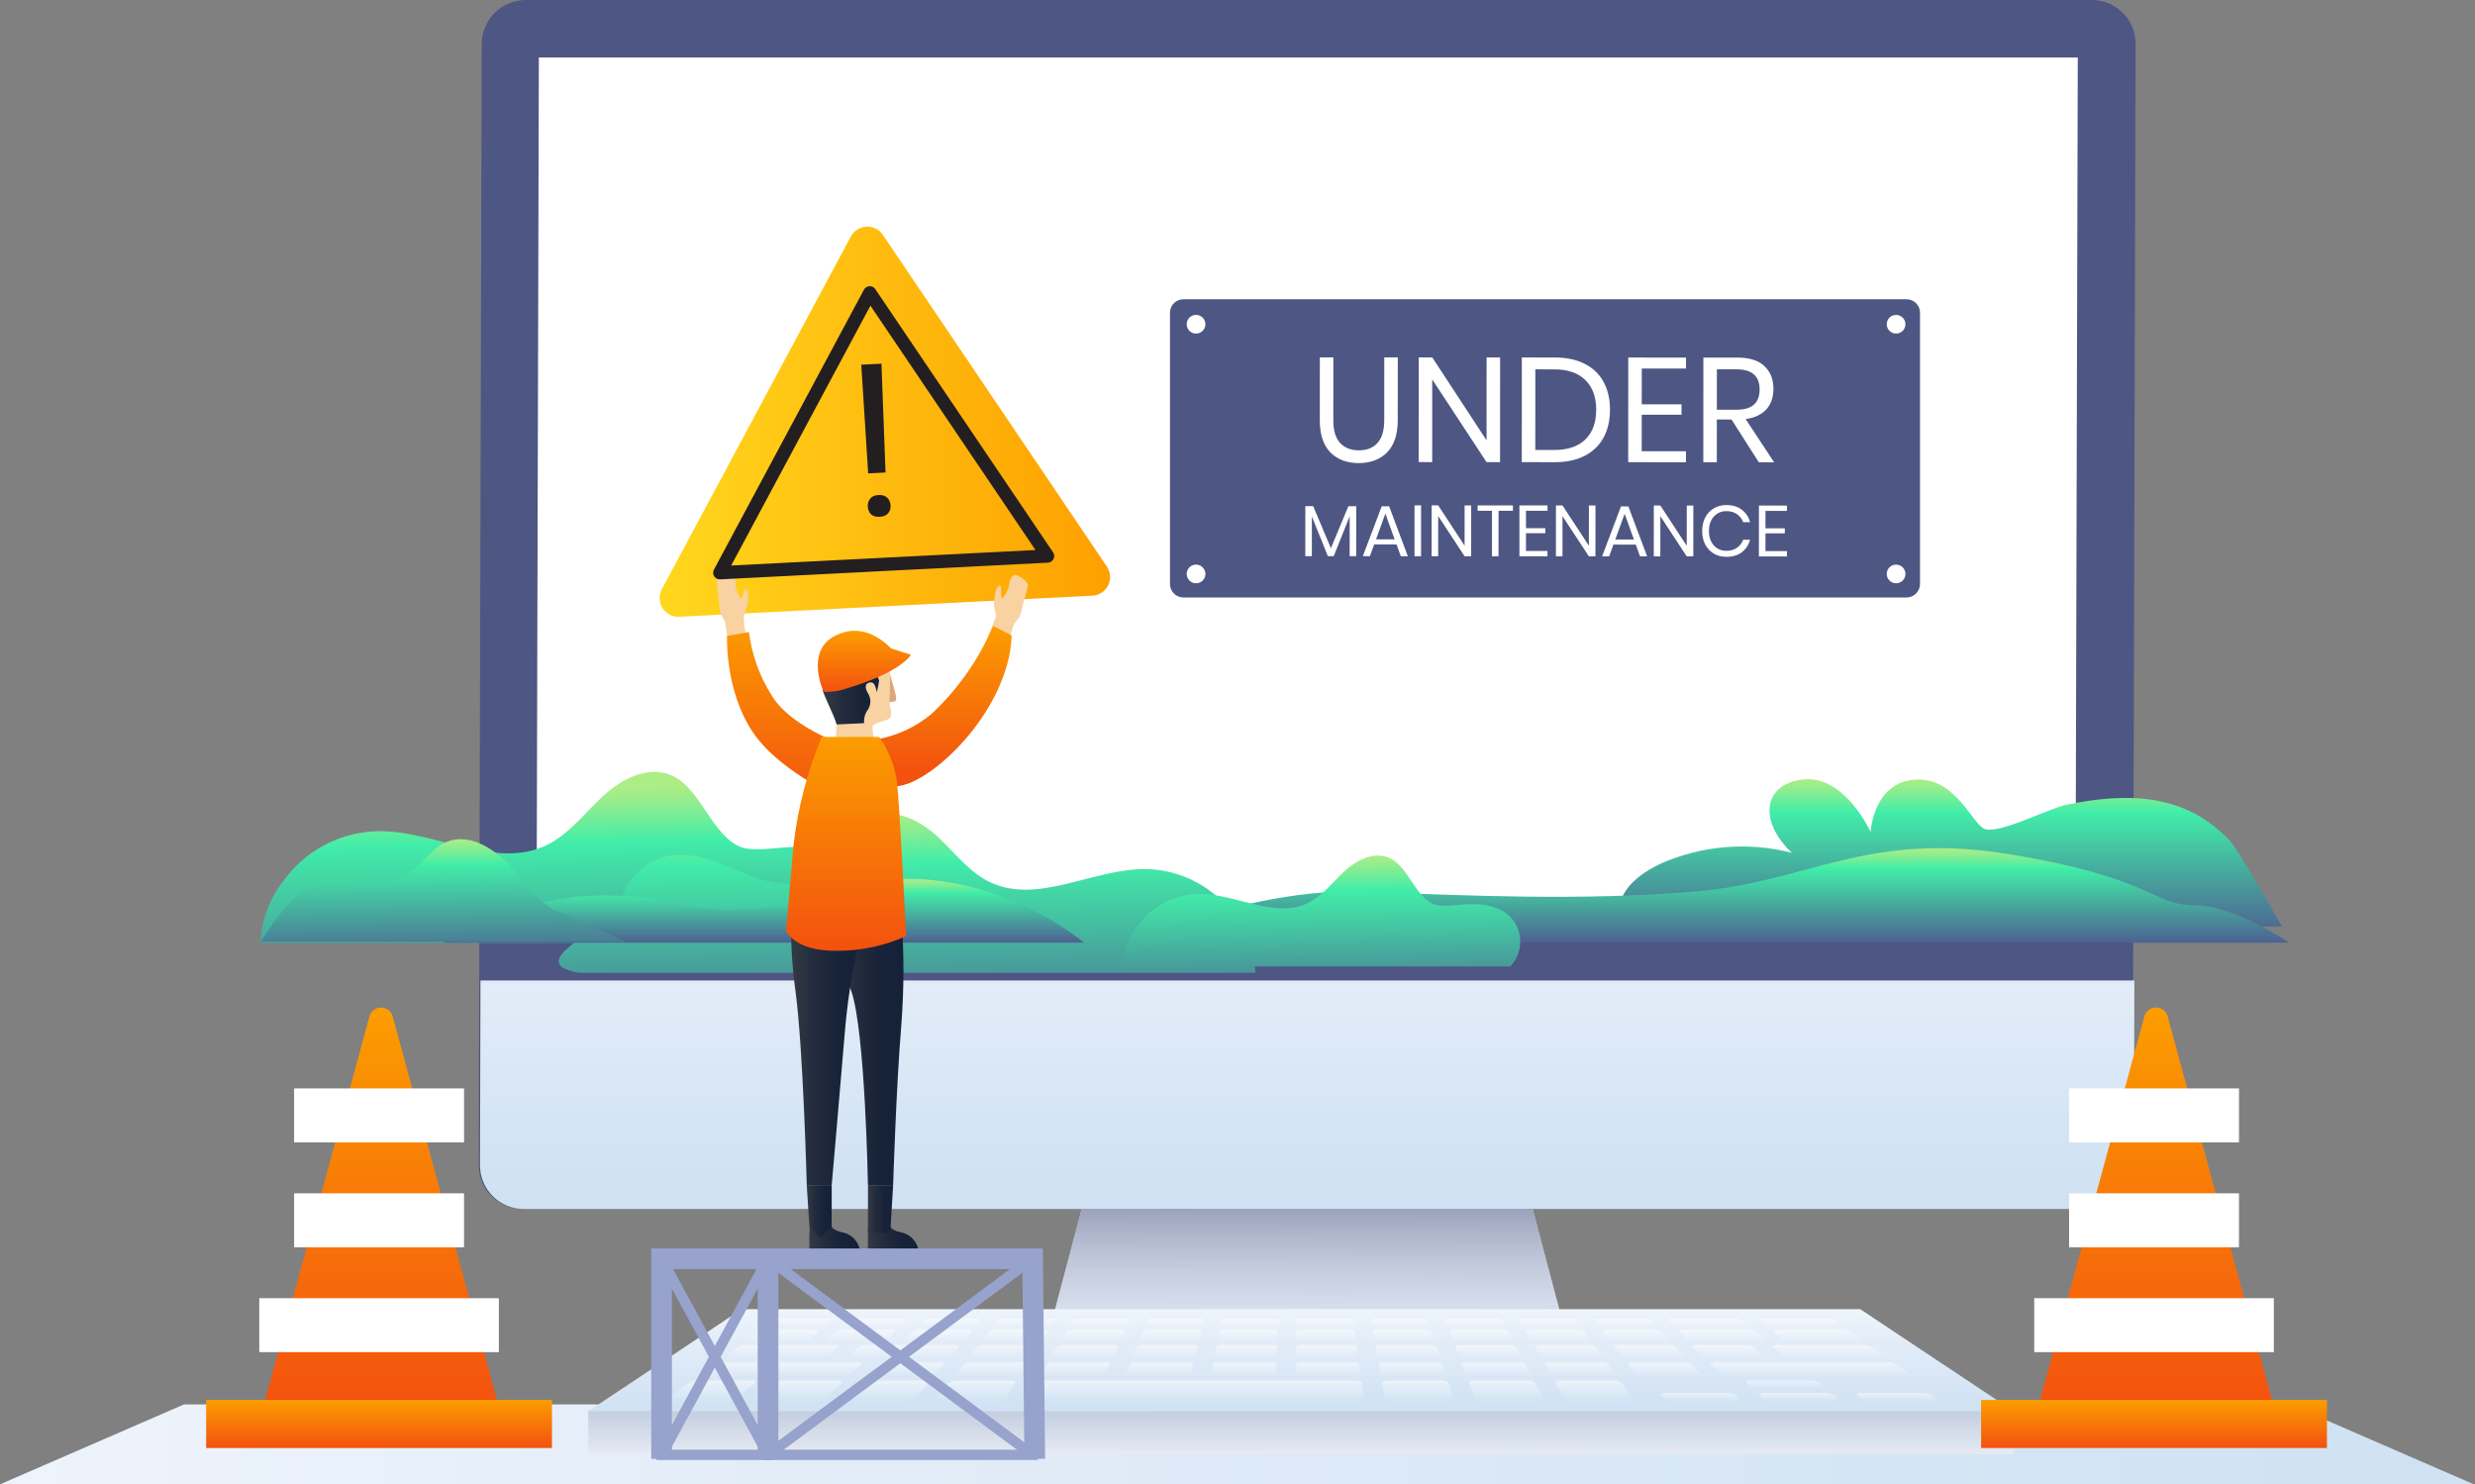 <svg width="777" height="466" viewBox="0 0 777 466" fill="none" xmlns="http://www.w3.org/2000/svg">
<rect x="0" y="0" width="777" height="466" fill="#808080" stroke="none"/>
<g clip-path="url(#clip0)">
<path d="M776.667 465.997H0L57.756 440.905H718.91L776.667 465.997Z" fill="url(#paint0_linear)"/>
<path d="M156.97 442.982H82.292L115.984 319.082C116.204 318.283 116.679 317.578 117.338 317.075C117.997 316.572 118.802 316.299 119.631 316.297C120.461 316.298 121.267 316.571 121.926 317.074C122.586 317.577 123.061 318.283 123.281 319.082L156.97 442.982Z" fill="url(#paint1_linear)"/>
<path d="M145.678 341.703H92.335V358.638H145.678V341.703Z" fill="white"/>
<path d="M145.678 374.632H92.335V391.567H145.678V374.632Z" fill="white"/>
<path d="M156.612 407.557H81.395V424.492H156.612V407.557Z" fill="white"/>
<path d="M173.287 439.507H64.721V454.595H173.287V439.507Z" fill="url(#paint2_linear)"/>
<path d="M495.015 431.743H325.719L341.991 370.472H478.758L495.015 431.743Z" fill="url(#paint3_linear)"/>
<path style="mix-blend-mode:multiply" d="M495.015 431.743H325.719L341.991 370.472H478.758L495.015 431.743Z" fill="url(#paint4_linear)"/>
<path d="M536.117 434.493H284.643L292.076 417.477H528.672L536.117 434.493Z" fill="url(#paint5_linear)"/>
<path d="M655.726 379.567H164.023C160.381 379.561 156.891 378.111 154.318 375.536C151.745 372.96 150.299 369.47 150.298 365.831L151.222 13.736C151.247 10.091 152.711 6.603 155.295 4.031C157.879 1.459 161.375 0.01 165.022 0H656.723C660.365 0.006 663.855 1.456 666.428 4.031C669.001 6.606 670.446 10.097 670.447 13.736L669.523 365.831C669.499 369.475 668.035 372.963 665.452 375.535C662.868 378.107 659.373 379.556 655.726 379.567Z" fill="#4E5683"/>
<path d="M656.111 379.567H164.41C160.769 379.561 157.278 378.111 154.705 375.536C152.132 372.96 150.687 369.47 150.686 365.831L150.838 307.817H670.062L669.911 365.831C669.886 369.476 668.423 372.964 665.838 375.536C663.254 378.108 659.758 379.557 656.111 379.567Z" fill="url(#paint6_linear)"/>
<path style="mix-blend-mode:overlay" opacity="0.7" d="M656.111 380.374H164.41C160.769 380.367 157.279 378.917 154.706 376.342C152.133 373.767 150.688 370.277 150.686 366.638L150.838 308.623H670.062L669.911 366.638C669.886 370.283 668.423 373.771 665.838 376.343C663.254 378.915 659.758 380.364 656.111 380.374Z" fill="url(#paint7_radial)"/>
<path d="M168.451 291.17L169.168 18.039H652.295L651.578 291.17H168.451Z" fill="white"/>
<path d="M269.505 296.015H81.774C82.064 289.047 84.508 282.339 88.77 276.817C92.121 272.072 96.529 268.169 101.646 265.415C106.763 262.662 112.45 261.134 118.259 260.951C136.411 260.529 155.251 273.204 171.605 265.321C178.601 261.947 183.396 255.416 189.072 250.134C194.747 244.853 202.717 240.521 210.031 243.113C219.359 246.408 222.642 260.45 231.25 265.333C238.366 269.368 252.343 261.968 265.887 269.184C268.126 270.515 270.035 272.334 271.471 274.506C272.907 276.678 273.834 279.146 274.182 281.726C274.53 284.306 274.29 286.931 273.48 289.406C272.67 291.88 271.311 294.139 269.505 296.015Z" fill="url(#paint8_linear)"/>
<path d="M176.522 303.709C178.144 304.578 179.906 305.152 181.729 305.404H394.098C393.831 298.936 391.566 292.709 387.615 287.578C384.503 283.174 380.41 279.551 375.659 276.995C370.908 274.439 365.629 273.02 360.236 272.849C343.381 272.458 325.888 284.228 310.706 276.898C304.223 273.766 299.76 267.704 294.49 262.798C289.219 257.892 281.818 253.884 275.029 256.281C266.365 259.34 263.66 270.847 255.667 275.369C249.061 279.118 240.739 277.117 233.699 274.256C226.659 271.395 219.488 267.727 211.923 268.429C207.983 268.861 204.259 270.449 201.221 272.992C198.183 275.536 195.966 278.921 194.849 282.722C192.759 290.328 170.127 299.068 176.522 303.709Z" fill="url(#paint9_linear)"/>
<path d="M716.38 290.841C716.38 290.841 702.708 266.918 700.478 264.45C686.413 248.89 667.754 248.718 648.762 252.648C643.264 253.787 628.715 261.426 623.436 260.369C619.322 259.547 614.399 243.929 601.226 244.751C588.052 245.572 587.271 261.19 587.271 261.19C587.271 261.19 579.016 243.043 565.854 244.719C552.693 246.394 552.693 258.644 562.563 267.733C548.789 264.197 534.223 265.413 521.227 271.185C500.868 280.927 510.593 293.702 510.593 293.702L716.38 290.841Z" fill="url(#paint10_linear)"/>
<path d="M718.566 295.948H353.949C353.949 295.948 393.433 278.684 427.365 279.925C461.296 281.166 496.452 282.882 532.246 279.861C568.04 276.84 585.922 260.811 630.96 268.208C675.997 275.605 675.997 284.231 688.952 284.231C701.907 284.231 718.566 295.948 718.566 295.948Z" fill="url(#paint11_linear)"/>
<path d="M340.373 295.948H139.247C139.247 295.948 162.075 281.07 189.22 281.111C216.366 281.152 212.666 287.424 240.43 284.997C268.193 282.57 272.51 271.287 303.357 278.069C316.835 281.31 329.458 287.407 340.373 295.948Z" fill="url(#paint12_linear)"/>
<path d="M159.971 271.666C154.858 266.131 147.042 261.409 140.11 264.348C135.003 266.516 132.199 272.173 127.368 274.903C120.049 279.045 110.91 275.325 102.523 275.952C93.195 276.648 81.791 295.7 81.791 295.7H196.703C196.703 295.7 183.387 289.583 175.829 286.541C169.031 283.806 164.757 276.831 159.971 271.666Z" fill="url(#paint13_linear)"/>
<path d="M474.137 303.406H352.357C352.542 298.886 354.125 294.535 356.887 290.952C359.061 287.874 361.92 285.342 365.239 283.556C368.559 281.77 372.248 280.778 376.016 280.659C387.793 280.385 400.016 288.61 410.621 283.488C415.153 281.3 418.27 277.064 421.951 273.635C425.633 270.207 430.805 267.407 435.55 269.082C441.605 271.22 443.733 280.327 449.315 283.497C453.93 286.119 462.999 281.315 471.788 285.996C473.241 286.86 474.479 288.04 475.412 289.449C476.344 290.858 476.946 292.46 477.172 294.134C477.398 295.808 477.242 297.511 476.717 299.117C476.191 300.723 475.309 302.189 474.137 303.406Z" fill="url(#paint14_linear)"/>
<path d="M632.117 443.047L184.688 443.032L232.833 411.01H584.006L632.152 443.032C632.152 443.032 632.149 443.047 632.117 443.047Z" fill="url(#paint15_linear)"/>
<path d="M632.117 443.047L184.688 443.032V456.398H632.117L632.152 443.032C632.152 443.032 632.149 443.047 632.117 443.047Z" fill="url(#paint16_linear)"/>
<path style="mix-blend-mode:multiply" d="M632.117 443.047L184.688 443.032V456.398H632.117L632.152 443.032C632.152 443.032 632.149 443.047 632.117 443.047Z" fill="url(#paint17_linear)"/>
<g style="mix-blend-mode:overlay" opacity="0.7">
<path style="mix-blend-mode:overlay" opacity="0.7" d="M257.191 416.329H242.438C241.485 416.329 241.109 416.038 241.599 415.68L243.214 414.514C243.998 414.089 244.878 413.872 245.77 413.885H260.226C261.162 413.885 261.576 414.176 261.15 414.514L259.713 415.68C258.949 416.126 258.076 416.351 257.191 416.329Z" fill="url(#paint18_linear)"/>
<path style="mix-blend-mode:overlay" opacity="0.7" d="M280.932 416.329H266.181C265.225 416.329 264.794 416.038 265.217 415.68L266.601 414.514C267.337 414.079 268.181 413.861 269.035 413.885H283.491C284.427 413.885 284.896 414.176 284.538 414.511L283.328 415.677C282.615 416.135 281.779 416.363 280.932 416.329Z" fill="url(#paint19_linear)"/>
<path style="mix-blend-mode:overlay" opacity="0.7" d="M304.66 416.329H289.907C288.954 416.329 288.467 416.038 288.817 415.68L289.983 414.514C290.669 414.068 291.477 413.847 292.295 413.885H306.75C307.686 413.885 308.208 414.176 307.917 414.514L306.934 415.68C306.273 416.151 305.471 416.38 304.66 416.329Z" fill="url(#paint20_linear)"/>
<path style="mix-blend-mode:overlay" opacity="0.7" d="M328.415 416.329H313.665C312.709 416.329 312.167 416.038 312.447 415.68L313.377 414.514C314.01 414.055 314.785 413.832 315.566 413.885H330.022C330.957 413.885 331.534 414.176 331.313 414.514L330.561 415.68C329.956 416.163 329.187 416.396 328.415 416.329Z" fill="url(#paint21_linear)"/>
<path style="mix-blend-mode:overlay" opacity="0.7" d="M352.159 416.329H337.406C336.452 416.329 335.852 416.038 336.065 415.68L336.764 414.514C337.344 414.041 338.086 413.815 338.831 413.885H353.287C354.223 413.885 354.855 414.176 354.701 414.514L354.176 415.68C354.016 416.038 353.112 416.326 352.159 416.329Z" fill="url(#paint22_linear)"/>
<path style="mix-blend-mode:overlay" opacity="0.7" d="M375.899 416.326H361.149C360.193 416.326 359.537 416.035 359.691 415.677L360.163 414.511C360.303 414.165 361.172 413.882 362.108 413.882H376.564C377.499 413.882 378.187 414.173 378.1 414.511L377.808 415.677C377.701 416.038 376.855 416.326 375.899 416.326Z" fill="url(#paint23_linear)"/>
<path style="mix-blend-mode:overlay" opacity="0.7" d="M399.642 416.329H384.889C383.936 416.329 383.222 416.038 383.295 415.68L383.539 414.514C383.609 414.168 384.414 413.885 385.361 413.885H399.817C400.753 413.885 401.496 414.176 401.476 414.514L401.409 415.68C401.389 416.038 400.596 416.329 399.642 416.329Z" fill="url(#paint24_linear)"/>
<path style="mix-blend-mode:overlay" opacity="0.7" d="M423.383 416.326H408.633C407.676 416.326 406.907 416.035 406.913 415.677L406.927 414.511C406.927 414.165 407.694 413.885 408.627 413.885H423.083C424.018 413.885 424.832 414.176 424.864 414.514L425.024 415.68C425.073 416.038 424.339 416.326 423.383 416.326Z" fill="url(#paint25_linear)"/>
<path style="mix-blend-mode:overlay" opacity="0.7" d="M447.126 416.329H432.373C431.42 416.329 430.592 416.038 430.528 415.68L430.315 414.514C430.251 414.168 430.959 413.885 431.895 413.885H446.333C447.269 413.885 448.12 414.176 448.237 414.514L448.624 415.68C448.759 416.038 448.082 416.329 447.126 416.329Z" fill="url(#paint26_linear)"/>
<path style="mix-blend-mode:overlay" opacity="0.7" d="M470.866 416.329H456.116C455.16 416.329 454.277 416.038 454.143 415.68L453.702 414.514C453.571 414.168 454.224 413.885 455.16 413.885H469.613C470.549 413.885 471.455 414.176 471.639 414.514L472.257 415.68C472.443 416.038 471.823 416.329 470.866 416.329Z" fill="url(#paint27_linear)"/>
<path style="mix-blend-mode:overlay" opacity="0.7" d="M494.61 416.329H479.857C479.482 416.366 479.103 416.328 478.743 416.217C478.383 416.106 478.049 415.924 477.761 415.682L477.09 414.517C476.889 414.17 477.489 413.891 478.425 413.891H492.878C493.647 413.833 494.411 414.056 495.027 414.52L495.872 415.685C496.129 416.038 495.563 416.329 494.61 416.329Z" fill="url(#paint28_linear)"/>
<path style="mix-blend-mode:overlay" opacity="0.7" d="M518.35 416.329H503.6C502.805 416.385 502.016 416.156 501.376 415.682L500.478 414.517C500.21 414.171 500.769 413.888 501.69 413.888H516.146C516.951 413.845 517.747 414.066 518.414 414.517L519.487 415.682C519.813 416.038 519.306 416.329 518.35 416.329Z" fill="url(#paint29_linear)"/>
<path style="mix-blend-mode:overlay" opacity="0.7" d="M547.527 416.326H527.343C526.51 416.366 525.685 416.138 524.991 415.677L523.863 414.511C523.53 414.165 524.02 413.885 524.956 413.885H544.734C545.584 413.857 546.425 414.074 547.154 414.511L548.51 415.677C548.921 416.035 548.483 416.326 547.527 416.326Z" fill="url(#paint30_linear)"/>
<path style="mix-blend-mode:overlay" opacity="0.7" d="M576.832 416.329H556.523C555.644 416.353 554.776 416.128 554.019 415.68L552.611 414.514C552.194 414.168 552.611 413.885 553.552 413.888H573.46C574.355 413.876 575.239 414.091 576.028 414.514L577.666 415.68C578.156 416.038 577.788 416.329 576.832 416.329Z" fill="url(#paint31_linear)"/>
<path style="mix-blend-mode:overlay" opacity="0.7" d="M228.02 439.88H210.425C209.285 439.88 208.929 439.466 209.626 438.962L216.118 434.234C217.071 433.679 218.154 433.385 219.257 433.383H236.069C237.156 433.383 237.573 433.762 236.999 434.234L231.201 438.962C230.249 439.564 229.146 439.882 228.02 439.88Z" fill="url(#paint32_linear)"/>
<path style="mix-blend-mode:overlay" opacity="0.7" d="M256.343 439.88H238.745C237.605 439.88 237.171 439.466 237.768 438.962L243.342 434.234C244.228 433.666 245.262 433.37 246.315 433.383H263.126C264.214 433.383 264.706 433.762 264.22 434.234L259.351 438.962C258.472 439.58 257.418 439.902 256.343 439.88Z" fill="url(#paint33_linear)"/>
<path style="mix-blend-mode:overlay" opacity="0.7" d="M284.663 439.88H267.056C265.916 439.88 265.4 439.466 265.89 438.962L270.554 434.234C271.372 433.651 272.358 433.352 273.361 433.383H290.173C291.26 433.383 291.825 433.762 291.432 434.234L287.482 438.962C286.682 439.594 285.682 439.92 284.663 439.88Z" fill="url(#paint34_linear)"/>
<path style="mix-blend-mode:overlay" opacity="0.7" d="M312.983 439.88H295.388C294.248 439.88 293.639 439.466 294.053 438.962L297.79 434.234C298.535 433.635 299.476 433.332 300.431 433.383H317.242C318.329 433.383 318.968 433.762 318.667 434.234L315.636 438.962C315.278 439.286 314.859 439.534 314.403 439.691C313.947 439.849 313.464 439.913 312.983 439.88Z" fill="url(#paint35_linear)"/>
<path style="mix-blend-mode:overlay" opacity="0.7" d="M425.502 439.88H324.483C322.92 439.88 321.833 439.589 322.052 439.21L325.156 434.001C326.092 433.486 327.164 433.271 328.226 433.383H424.747C426.24 433.383 427.487 433.675 427.534 434.001L428.245 439.21C428.292 439.58 427.064 439.88 425.502 439.88Z" fill="url(#paint36_linear)"/>
<path style="mix-blend-mode:overlay" opacity="0.7" d="M454.592 439.88H437.005C435.868 439.88 434.868 439.466 434.778 438.962L433.903 434.234C433.819 433.762 434.632 433.383 435.719 433.383H452.531C453.618 433.383 454.627 433.762 454.784 434.234L456.349 438.962C456.515 439.466 455.731 439.88 454.592 439.88Z" fill="url(#paint37_linear)"/>
<path style="mix-blend-mode:overlay" opacity="0.7" d="M482.912 439.88H465.316C464.176 439.88 463.098 439.466 462.908 438.962L461.127 434.234C460.949 433.762 461.69 433.383 462.777 433.383H479.588C480.029 433.342 480.473 433.396 480.89 433.543C481.308 433.69 481.688 433.926 482.005 434.234L484.492 438.962C484.757 439.466 484.051 439.88 482.912 439.88Z" fill="url(#paint38_linear)"/>
<path style="mix-blend-mode:overlay" opacity="0.7" d="M511.234 439.88H493.636C493.165 439.918 492.691 439.855 492.245 439.697C491.8 439.539 491.393 439.289 491.05 438.962L488.351 434.234C488.083 433.762 488.748 433.383 489.835 433.383H506.646C507.584 433.324 508.51 433.629 509.229 434.234L512.634 438.962C512.998 439.466 512.371 439.88 511.234 439.88Z" fill="url(#paint39_linear)"/>
<path style="mix-blend-mode:overlay" opacity="0.7" d="M575.908 439.88H556.141C555.074 439.905 554.028 439.583 553.159 438.962L552.41 438.211C551.911 437.712 552.41 437.31 553.535 437.31H572.955C574.045 437.299 575.114 437.613 576.025 438.211L576.899 438.962C577.488 439.466 577.048 439.88 575.908 439.88Z" fill="url(#paint40_linear)"/>
<path style="mix-blend-mode:overlay" opacity="0.7" d="M607.059 439.88H587.292C586.166 439.885 585.063 439.566 584.114 438.962L583.202 438.211C582.598 437.712 583.018 437.31 584.138 437.31H603.555C604.704 437.317 605.83 437.628 606.82 438.211L607.852 438.962C608.551 439.466 608.199 439.88 607.059 439.88Z" fill="url(#paint41_linear)"/>
<path style="mix-blend-mode:overlay" opacity="0.7" d="M544.758 439.88H524.991C523.981 439.928 522.989 439.6 522.207 438.959L521.624 438.211C521.23 437.712 521.822 437.31 522.941 437.31H542.359C543.393 437.279 544.407 437.596 545.239 438.211L545.953 438.962C546.428 439.466 545.898 439.88 544.758 439.88Z" fill="url(#paint42_linear)"/>
<path style="mix-blend-mode:overlay" opacity="0.7" d="M571.23 435.813H552.016C550.989 435.84 549.981 435.533 549.142 434.939L548.431 434.231C547.962 433.759 548.463 433.381 549.553 433.381H568.437C569.486 433.366 570.515 433.662 571.396 434.231L572.221 434.939C572.777 435.408 572.337 435.813 571.23 435.813Z" fill="url(#paint43_linear)"/>
<path style="mix-blend-mode:overlay" opacity="0.7" d="M251.201 421.162H235.865C234.871 421.162 234.497 420.851 235.028 420.463L238.395 418.013C239.208 417.565 240.123 417.336 241.051 417.349H255.918C256.879 417.349 257.296 417.64 256.844 418.013L253.845 420.463C253.046 420.938 252.13 421.18 251.201 421.162Z" fill="url(#paint44_linear)"/>
<path style="mix-blend-mode:overlay" opacity="0.7" d="M275.886 421.162H260.549C259.555 421.162 259.121 420.848 259.576 420.463L262.468 418.013C263.229 417.553 264.106 417.322 264.995 417.346H279.862C280.824 417.346 281.299 417.637 280.92 418.01L278.396 420.46C277.652 420.949 276.775 421.194 275.886 421.162Z" fill="url(#paint45_linear)"/>
<path style="mix-blend-mode:overlay" opacity="0.7" d="M300.579 421.162H285.243C284.249 421.162 283.753 420.851 284.132 420.463L286.546 418.013C287.255 417.543 288.095 417.311 288.945 417.349H303.812C304.774 417.349 305.308 417.64 304.999 418.016L302.958 420.466C302.27 420.967 301.429 421.213 300.579 421.162Z" fill="url(#paint46_linear)"/>
<path style="mix-blend-mode:overlay" opacity="0.7" d="M325.247 421.162H309.908C308.914 421.162 308.357 420.848 308.663 420.463L310.598 418.013C311.252 417.529 312.057 417.292 312.869 417.346H327.736C328.698 417.346 329.29 417.637 329.054 418.013L327.483 420.463C326.856 420.977 326.055 421.228 325.247 421.162Z" fill="url(#paint47_linear)"/>
<path style="mix-blend-mode:overlay" opacity="0.7" d="M349.932 421.162H334.595C333.601 421.162 332.983 420.851 333.214 420.463L334.671 418.013C334.966 417.767 335.307 417.581 335.675 417.467C336.042 417.353 336.428 417.313 336.811 417.349H351.678C352.64 417.349 353.287 417.64 353.135 418.013L352.039 420.463C351.867 420.842 350.923 421.162 349.932 421.162Z" fill="url(#paint48_linear)"/>
<path style="mix-blend-mode:overlay" opacity="0.7" d="M374.622 421.162H359.286C358.292 421.162 357.613 420.851 357.767 420.463L358.753 418.013C358.901 417.643 359.799 417.349 360.764 417.349H375.631C376.593 417.349 377.298 417.64 377.208 418.016L376.587 420.466C376.488 420.842 375.605 421.162 374.622 421.162Z" fill="url(#paint49_linear)"/>
<path style="mix-blend-mode:overlay" opacity="0.7" d="M399.295 421.162H383.95C382.956 421.162 382.219 420.851 382.298 420.463L382.805 418.013C382.881 417.643 383.723 417.346 384.685 417.346H399.552C400.514 417.346 401.278 417.637 401.254 418.01L401.114 420.46C401.109 420.842 400.275 421.162 399.295 421.162Z" fill="url(#paint50_linear)"/>
<path style="mix-blend-mode:overlay" opacity="0.7" d="M423.977 421.162H408.641C407.647 421.162 406.848 420.848 406.851 420.463L406.883 418.013C406.883 417.643 407.671 417.349 408.632 417.349H423.499C424.461 417.349 425.283 417.64 425.333 418.013L425.668 420.463C425.729 420.842 424.969 421.162 423.977 421.162Z" fill="url(#paint51_linear)"/>
<path style="mix-blend-mode:overlay" opacity="0.7" d="M448.665 421.162H433.329C432.335 421.162 431.475 420.848 431.405 420.463L430.959 418.013C430.892 417.643 431.618 417.349 432.58 417.349H447.447C448.409 417.349 449.286 417.64 449.409 418.013L450.222 420.463C450.35 420.842 449.651 421.162 448.665 421.162Z" fill="url(#paint52_linear)"/>
<path style="mix-blend-mode:overlay" opacity="0.7" d="M473.341 421.162H457.993C456.999 421.162 456.078 420.851 455.932 420.463L455.008 418.013C454.871 417.643 455.539 417.349 456.501 417.349H471.368C472.33 417.349 473.268 417.64 473.461 418.013L474.749 420.463C474.971 420.842 474.318 421.162 473.341 421.162Z" fill="url(#paint53_linear)"/>
<path style="mix-blend-mode:overlay" opacity="0.7" d="M498.023 421.162H482.687C482.292 421.2 481.894 421.157 481.517 421.037C481.139 420.917 480.789 420.722 480.489 420.463L479.09 418.013C478.88 417.643 479.492 417.349 480.454 417.349H495.321C496.118 417.288 496.909 417.525 497.542 418.013L499.306 420.463C499.592 420.842 499.014 421.162 498.023 421.162Z" fill="url(#paint54_linear)"/>
<path style="mix-blend-mode:overlay" opacity="0.7" d="M522.708 421.162H507.372C506.536 421.219 505.707 420.971 505.04 420.463L503.163 418.013C502.871 417.643 503.434 417.346 504.396 417.346H519.263C520.099 417.302 520.926 417.535 521.615 418.01L523.857 420.46C524.215 420.842 523.696 421.162 522.708 421.162Z" fill="url(#paint55_linear)"/>
<path style="mix-blend-mode:overlay" opacity="0.7" d="M553.025 421.159H532.036C531.16 421.198 530.294 420.953 529.567 420.46L527.215 418.01C526.862 417.64 527.358 417.346 528.32 417.346H548.676C549.559 417.32 550.431 417.551 551.186 418.01L554.01 420.46C554.483 420.842 554.028 421.159 553.025 421.159Z" fill="url(#paint56_linear)"/>
<path style="mix-blend-mode:overlay" opacity="0.7" d="M583.502 421.162H562.382C561.459 421.181 560.55 420.938 559.759 420.463L556.82 418.013C556.377 417.643 556.803 417.349 557.765 417.349H578.249C579.182 417.337 580.101 417.566 580.919 418.013L584.336 420.463C584.861 420.842 584.508 421.162 583.502 421.162Z" fill="url(#paint57_linear)"/>
<path style="mix-blend-mode:overlay" opacity="0.7" d="M256.544 426.403H229.434C228.017 426.403 227.207 426.156 227.627 425.85L231.821 422.794C232.841 422.394 233.934 422.216 235.028 422.272H261.264C262.64 422.272 263.488 422.505 263.161 422.794L259.71 425.85C258.713 426.28 257.628 426.469 256.544 426.403Z" fill="url(#paint58_linear)"/>
<path style="mix-blend-mode:overlay" opacity="0.7" d="M295.423 426.397H268.312C266.896 426.397 266.015 426.15 266.342 425.844L269.642 422.788C270.603 422.374 271.649 422.196 272.694 422.266H298.953C300.326 422.266 301.244 422.499 300.993 422.788L298.44 425.844C297.501 426.292 296.46 426.483 295.423 426.397Z" fill="url(#paint59_linear)"/>
<path style="mix-blend-mode:overlay" opacity="0.7" d="M321.819 426.397H305.85C304.818 426.397 304.249 426.057 304.579 425.64L306.675 422.986C307.357 422.469 308.202 422.213 309.056 422.266H324.527C325.527 422.266 326.133 422.587 325.876 422.986L324.177 425.64C323.521 426.193 322.674 426.465 321.819 426.397Z" fill="url(#paint60_linear)"/>
<path style="mix-blend-mode:overlay" opacity="0.7" d="M347.512 426.397H331.546C330.511 426.397 329.876 426.057 330.127 425.64L331.707 422.986C332.013 422.722 332.369 422.522 332.754 422.399C333.139 422.275 333.545 422.23 333.948 422.266H349.416C350.418 422.266 351.086 422.587 350.908 422.986L349.722 425.64C349.553 426.057 348.553 426.397 347.512 426.397Z" fill="url(#paint61_linear)"/>
<path style="mix-blend-mode:overlay" opacity="0.7" d="M373.217 426.397H357.251C356.216 426.397 355.502 426.057 355.683 425.64L356.747 422.986C356.907 422.587 357.849 422.266 358.849 422.266H374.331C375.331 422.266 376.062 422.587 375.96 422.986L375.293 425.64C375.176 426.057 374.252 426.397 373.217 426.397Z" fill="url(#paint62_linear)"/>
<path style="mix-blend-mode:overlay" opacity="0.7" d="M398.917 426.397H382.951C381.916 426.397 381.149 426.057 381.237 425.64L381.785 422.986C381.866 422.587 382.744 422.266 383.747 422.266H399.214C400.217 422.266 401.01 422.587 400.986 422.986L400.832 425.64C400.809 426.057 399.951 426.397 398.917 426.397Z" fill="url(#paint63_linear)"/>
<path style="mix-blend-mode:overlay" opacity="0.7" d="M424.619 426.397H408.65C407.615 426.397 406.781 426.057 406.787 425.64L406.822 422.986C406.822 422.587 407.641 422.266 408.641 422.266H424.112C425.111 422.266 425.968 422.587 426.021 422.986L426.385 425.64C426.444 426.057 425.636 426.397 424.619 426.397Z" fill="url(#paint64_linear)"/>
<path style="mix-blend-mode:overlay" opacity="0.7" d="M450.318 426.397H434.349C433.317 426.397 432.417 426.057 432.341 425.64L431.857 422.986C431.784 422.587 432.539 422.266 433.539 422.266H449.006C450.009 422.266 450.927 422.587 451.047 422.986L451.921 425.64C452.076 426.057 451.35 426.397 450.318 426.397Z" fill="url(#paint65_linear)"/>
<path style="mix-blend-mode:overlay" opacity="0.7" d="M476.017 426.397H460.049C459.017 426.397 458.049 426.057 457.892 425.64L456.895 422.986C456.743 422.587 457.434 422.266 458.437 422.266H473.904C474.299 422.227 474.699 422.27 475.076 422.394C475.454 422.518 475.801 422.72 476.096 422.986L477.49 425.64C477.708 426.057 477.049 426.397 476.017 426.397Z" fill="url(#paint66_linear)"/>
<path style="mix-blend-mode:overlay" opacity="0.7" d="M501.72 426.397H485.751C485.336 426.435 484.917 426.386 484.521 426.256C484.125 426.126 483.76 425.916 483.448 425.64L481.932 422.986C481.705 422.587 482.334 422.266 483.334 422.266H498.804C499.645 422.206 500.477 422.463 501.137 422.986L503.049 425.64C503.343 426.057 502.751 426.397 501.72 426.397Z" fill="url(#paint67_linear)"/>
<path style="mix-blend-mode:overlay" opacity="0.7" d="M527.416 426.397H511.447C510.565 426.451 509.693 426.182 508.996 425.64L506.955 422.986C506.649 422.587 507.214 422.266 508.217 422.266H523.685C524.566 422.225 525.436 422.478 526.157 422.986L528.582 425.64C528.976 426.057 528.451 426.397 527.416 426.397Z" fill="url(#paint68_linear)"/>
<path style="mix-blend-mode:overlay" opacity="0.7" d="M552.541 426.377H536.575C535.65 426.414 534.739 426.147 533.981 425.617L531.445 422.963C531.063 422.567 531.567 422.246 532.57 422.246H548.037C548.958 422.22 549.866 422.47 550.643 422.966L553.576 425.617C554.036 426.045 553.573 426.377 552.541 426.377Z" fill="url(#paint69_linear)"/>
<path style="mix-blend-mode:overlay" opacity="0.7" d="M590.023 426.397H563.336C562.238 426.464 561.14 426.275 560.129 425.844L556.608 422.788C556.272 422.497 557.118 422.266 558.491 422.266H584.345C585.438 422.212 586.531 422.39 587.551 422.788L591.81 425.844C592.244 426.15 591.443 426.397 590.023 426.397Z" fill="url(#paint70_linear)"/>
<path style="mix-blend-mode:overlay" opacity="0.7" d="M264.485 432.081H221.024C219.948 432.081 219.581 431.711 220.205 431.257L224.166 428.373C225.069 427.858 226.09 427.589 227.128 427.592H269.172C270.213 427.592 270.7 427.941 270.257 428.373L267.286 431.257C266.463 431.82 265.482 432.109 264.485 432.081Z" fill="url(#paint71_linear)"/>
<path style="mix-blend-mode:overlay" opacity="0.7" d="M291.289 432.081H274.635C273.557 432.081 273.049 431.711 273.495 431.257L276.335 428.373C277.112 427.833 278.044 427.559 278.99 427.592H295.105C296.145 427.592 296.699 427.941 296.338 428.373L293.93 431.257C293.175 431.836 292.239 432.128 291.289 432.081Z" fill="url(#paint72_linear)"/>
<path style="mix-blend-mode:overlay" opacity="0.7" d="M318.093 432.081H301.454C300.375 432.081 299.795 431.711 300.154 431.257L302.433 428.373C303.146 427.818 304.036 427.54 304.937 427.592H321.049C322.093 427.592 322.713 427.941 322.437 428.373L320.588 431.257C320.248 431.553 319.853 431.779 319.424 431.921C318.996 432.062 318.543 432.117 318.093 432.081Z" fill="url(#paint73_linear)"/>
<path style="mix-blend-mode:overlay" opacity="0.7" d="M344.889 432.081H328.243C327.168 432.081 326.515 431.711 326.786 431.257L328.506 428.373C328.824 428.09 329.197 427.875 329.602 427.74C330.006 427.606 330.434 427.556 330.858 427.592H346.97C348.013 427.592 348.719 427.941 348.509 428.373L347.224 431.257C347.017 431.711 345.979 432.081 344.889 432.081Z" fill="url(#paint74_linear)"/>
<path style="mix-blend-mode:overlay" opacity="0.7" d="M371.707 432.081H355.053C353.975 432.081 353.249 431.711 353.433 431.257L354.599 428.373C354.771 427.941 355.765 427.592 356.799 427.592H372.911C373.955 427.592 374.713 427.941 374.602 428.373L373.876 431.257C373.748 431.711 372.783 432.081 371.707 432.081Z" fill="url(#paint75_linear)"/>
<path style="mix-blend-mode:overlay" opacity="0.7" d="M398.508 432.081H381.855C380.776 432.081 379.98 431.711 380.073 431.257L380.656 428.373C380.744 427.941 381.662 427.592 382.697 427.592H398.809C399.852 427.592 400.677 427.941 400.651 428.373L400.485 431.257C400.482 431.711 399.587 432.081 398.508 432.081Z" fill="url(#paint76_linear)"/>
<path style="mix-blend-mode:overlay" opacity="0.7" d="M425.315 432.081H408.659C407.583 432.081 406.711 431.711 406.717 431.257L406.755 428.373C406.755 427.941 407.609 427.592 408.653 427.592H424.762C425.805 427.592 426.697 427.941 426.756 428.373L427.149 431.257C427.216 431.711 426.391 432.081 425.315 432.081Z" fill="url(#paint77_linear)"/>
<path style="mix-blend-mode:overlay" opacity="0.7" d="M452.12 432.081H435.466C434.387 432.081 433.446 431.711 433.364 431.257L432.836 428.373C432.758 427.941 433.542 427.592 434.585 427.592H450.706C451.746 427.592 452.708 427.941 452.851 428.373L453.807 431.257C453.947 431.711 453.198 432.081 452.12 432.081Z" fill="url(#paint78_linear)"/>
<path style="mix-blend-mode:overlay" opacity="0.7" d="M478.924 432.081H462.27C461.191 432.081 460.18 431.711 460.008 431.257L458.92 428.372C458.76 427.941 459.474 427.592 460.515 427.592H476.63C477.046 427.552 477.466 427.601 477.862 427.735C478.258 427.87 478.621 428.087 478.927 428.372L480.442 431.257C480.682 431.711 480.002 432.081 478.924 432.081Z" fill="url(#paint79_linear)"/>
<path style="mix-blend-mode:overlay" opacity="0.7" d="M505.728 432.081H489.074C488.635 432.119 488.193 432.066 487.776 431.924C487.359 431.782 486.976 431.555 486.652 431.257L485.005 428.372C484.76 427.941 485.407 427.592 486.448 427.592H502.559C503.446 427.533 504.322 427.812 505.011 428.372L507.086 431.257C507.413 431.711 506.806 432.081 505.728 432.081Z" fill="url(#paint80_linear)"/>
<path style="mix-blend-mode:overlay" opacity="0.7" d="M532.535 432.081H515.878C514.945 432.134 514.025 431.84 513.295 431.257L511.089 428.372C510.759 427.941 511.336 427.592 512.38 427.592H528.492C529.423 427.552 530.339 427.827 531.095 428.372L533.718 431.257C534.147 431.711 533.611 432.081 532.535 432.081Z" fill="url(#paint81_linear)"/>
<path style="mix-blend-mode:overlay" opacity="0.7" d="M598.561 432.081H542.685C541.705 432.116 540.741 431.826 539.942 431.257L537.173 428.373C536.759 427.941 537.269 427.592 538.313 427.592H592.378C593.421 427.591 594.447 427.86 595.355 428.373L599.372 431.257C599.996 431.711 599.637 432.081 598.561 432.081Z" fill="url(#paint82_linear)"/>
</g>
<path d="M213.249 193.626L342.924 187.01C343.963 186.957 344.97 186.63 345.84 186.061C346.711 185.492 347.415 184.701 347.88 183.771C348.345 182.84 348.554 181.803 348.485 180.766C348.417 179.728 348.074 178.727 347.492 177.865L277.165 73.734C276.599 72.896 275.826 72.219 274.921 71.767C274.015 71.316 273.008 71.105 271.998 71.157C270.987 71.209 270.007 71.52 269.153 72.061C268.298 72.603 267.598 73.356 267.12 74.247L207.772 184.994C207.281 185.911 207.043 186.941 207.081 187.98C207.12 189.019 207.434 190.029 207.991 190.907C208.548 191.785 209.328 192.5 210.252 192.977C211.176 193.455 212.211 193.679 213.249 193.626Z" fill="url(#paint83_linear)"/>
<path d="M249.242 227.379C245.683 223.62 242.511 219.513 239.774 215.12C235.965 208.483 233.806 201.029 233.48 193.384L227.621 195.007C227.621 195.007 230.475 215.708 233.696 223.731C236.917 231.755 248.114 239.093 248.114 239.093L249.242 227.379Z" fill="#F8D2A1"/>
<path d="M292.266 224.807C296.523 221.826 300.279 218.187 303.392 214.027C306.956 207.37 310.072 200.484 312.721 193.413L318.288 195.858C318.288 195.858 312.505 215.939 308.17 223.42C303.835 230.901 291.703 236.564 291.703 236.564L292.266 224.807Z" fill="#F8D2A1"/>
<path d="M292.403 224.151C300.727 216.392 307.327 206.972 311.776 196.501L317.606 199.505C317.003 218.19 301.043 237.508 288.342 244.5C280.879 248.605 277.454 246.19 277.454 246.19L275.393 232.075C281.658 230.963 287.522 228.231 292.403 224.151Z" fill="url(#paint84_linear)"/>
<path d="M312.108 189.189C312.283 186.089 312.759 184.024 313.858 183.867C314.61 183.756 314.047 186.532 314.537 187.945C315.722 186.741 316.509 185.203 316.79 183.537C317.119 181.422 318.049 180.007 319.414 180.653C320.778 181.3 322.833 182.646 322.658 183.998C322.483 185.349 320.871 190.451 320.553 192.283C320.236 194.115 318.452 195.365 318.163 196.362C317.874 197.358 312.98 196.362 312.98 196.362C312.963 195.887 312.735 193.448 312.735 193.448C312.623 192.659 312.448 191.88 312.213 191.118C312.071 190.485 312.036 189.833 312.108 189.189Z" fill="#F8D2A1"/>
<path d="M272.49 384.986H279.486C279.486 384.986 279.527 386.235 283.442 387.025C284.642 387.367 285.726 388.028 286.581 388.937C287.436 389.846 288.028 390.969 288.295 392.187H272.475L272.49 384.986Z" fill="url(#paint85_linear)"/>
<path d="M254.098 377.006C254.39 377.475 254.098 387.019 254.098 387.019H261.095V376.531L254.098 377.006Z" fill="#F8D2A1"/>
<path d="M254.098 384.986H261.095C261.095 384.986 261.135 386.235 265.05 387.025C266.25 387.367 267.335 388.028 268.19 388.937C269.044 389.846 269.637 390.969 269.904 392.187H254.084L254.098 384.986Z" fill="url(#paint86_linear)"/>
<path d="M281.322 219.204C281.407 220.874 279.46 219.959 279.255 220.623C279.051 221.287 280.541 224.437 279.255 225.506C277.97 226.575 274.44 226.814 273.909 227.961C273.944 230.253 274.355 232.524 275.125 234.682L262.202 235.21L262.817 224.565C262.336 221.252 262.567 217.876 263.494 214.66C265.027 209.028 275.428 205.413 275.428 205.413C275.9 205.122 276.527 202.878 277.337 203.717C278.6 205.02 279.086 209.503 279.489 211.738C279.891 213.972 281.244 217.538 281.322 219.204Z" fill="#F8D2A1"/>
<path d="M281.322 219.204C281.407 220.874 279.46 219.959 279.255 220.623L279.489 211.752C279.882 214.001 281.244 217.538 281.322 219.204Z" fill="#DBA87B"/>
<path d="M278.748 205.046C278.518 206.135 275.376 206.948 275.174 209.401C275.084 210.866 275.366 212.331 275.994 213.657C275.816 214.915 275.561 216.16 275.233 217.386C275.233 217.386 274.915 214.307 273.536 214.234C272.157 214.161 271.041 215.134 272.405 217.52C272.991 218.371 273.284 219.39 273.238 220.422C273.192 221.454 272.811 222.443 272.152 223.239C271.458 224.374 271.151 225.703 271.277 227.026C268.878 227.134 262.672 227.437 262.672 227.437C261.299 223.292 259.576 220.495 258.299 216.833C258.802 214.438 259.176 212.019 259.421 209.585C259.459 207.895 257.672 207.679 258.658 205.739C259.981 203.758 261.815 202.171 263.967 201.145C266.118 200.12 268.507 199.694 270.881 199.913C273.971 200.769 276.72 202.563 278.748 205.046Z" fill="url(#paint87_linear)"/>
<path d="M262.905 286.797C262.719 295.143 264.205 303.442 267.277 311.205C271.65 324.023 272.478 372.071 272.478 372.071H280.387C280.387 372.071 281.366 340.931 282.931 322.155C283.861 310.388 283.861 298.565 282.931 286.797H262.905Z" fill="url(#paint88_linear)"/>
<path d="M263.975 233.52C263.975 233.52 247.805 227.857 242.161 218.161C238.415 212.169 236.014 205.436 235.124 198.427L228.239 199.654C228.239 199.654 227.519 216.783 236.366 229.902C245.213 243.02 265.887 251.46 265.887 251.46L263.975 233.52Z" fill="url(#paint89_linear)"/>
<path d="M225.904 191.138C225.851 189.282 224.986 184.001 225.006 182.64C225.026 181.28 227.251 180.24 228.696 179.794C230.142 179.348 230.862 180.883 230.886 183.025C230.907 184.876 231.577 186.662 232.78 188.07C233.544 186.404 233.445 184.633 234.238 185.052C235.031 185.472 235.048 186.981 234.699 189.294C234.679 189.93 234.555 190.559 234.331 191.156C233.991 191.875 233.707 192.62 233.483 193.384C233.483 193.384 232.9 195.767 232.824 196.233C232.824 196.233 227.842 196.525 227.694 195.505C227.545 194.485 225.953 192.997 225.904 191.138Z" fill="#F8D2A1"/>
<path d="M248.449 285.585C248.122 294.146 248.553 302.72 249.738 311.205C252.148 329.112 253.279 372.071 253.279 372.071H261.109C261.109 372.071 263.826 340.931 265.391 322.155C266.481 310.191 268.684 298.353 271.974 286.797L248.449 285.585Z" fill="url(#paint90_linear)"/>
<path d="M246.758 292.19C246.758 292.19 247.72 281.819 249.128 265.184C250.491 253.553 253.468 242.168 257.975 231.358C257.975 231.358 261.587 231.382 263.744 231.358C267.024 231.303 275.988 231.358 275.988 231.358C278.902 235.476 280.812 240.218 281.567 245.205C282.442 252.759 284.482 293.88 284.482 293.88C277.561 296.986 270.049 298.56 262.462 298.494C249.242 298.552 246.758 292.19 246.758 292.19Z" fill="url(#paint91_linear)"/>
<path d="M258.561 217.168C258.561 217.168 252.62 204.443 262.188 199.581C270.23 195.502 276.51 200.361 279.777 203.56C279.655 203.537 285.975 205.55 285.975 205.55C285.975 205.55 283.246 210.916 265.619 216.189C263.359 216.997 260.956 217.331 258.561 217.168Z" fill="url(#paint92_linear)"/>
<path d="M257.602 388.583L261.1 384.985V372.074H253.271L254.09 384.985L257.602 388.583Z" fill="url(#paint93_linear)"/>
<path d="M272.49 372.071V387.016H279.486L280.387 372.071H272.49Z" fill="url(#paint94_linear)"/>
<path d="M241.118 456.742H324.183V395.182H241.118V456.742Z" stroke="#97A3CC" stroke-width="3.245" stroke-miterlimit="10"/>
<path d="M241.118 456.742L324.183 395.182" stroke="#97A3CC" stroke-width="3.245" stroke-miterlimit="10"/>
<path d="M241.118 395.182L324.183 456.742" stroke="#97A3CC" stroke-width="3.245" stroke-miterlimit="10"/>
<path d="M207.693 456.742H241.118V395.182H207.693V456.742Z" stroke="#97A3CC" stroke-width="3.245" stroke-miterlimit="10"/>
<path d="M207.69 456.742L241.114 395.182" stroke="#97A3CC" stroke-width="3.245" stroke-miterlimit="10"/>
<path d="M207.69 395.182L241.114 456.742" stroke="#97A3CC" stroke-width="3.245" stroke-miterlimit="10"/>
<path d="M241.118 395.182V456.742" stroke="#97A3CC" stroke-width="6.491" stroke-miterlimit="10"/>
<path d="M324.864 458.006L324.182 395.182H207.69V458.006" stroke="#97A3CC" stroke-width="6.491" stroke-miterlimit="10"/>
<path d="M278.011 148.337L272.555 148.616L270.387 114.5L276.724 114.177L278.011 148.337ZM272.433 159.037C272.383 158.057 272.635 157.225 273.19 156.542C273.765 155.836 274.641 155.453 275.817 155.393C276.993 155.333 277.903 155.625 278.547 156.269C279.19 156.891 279.537 157.692 279.587 158.672C279.637 159.652 279.374 160.484 278.797 161.169C278.22 161.831 277.343 162.193 276.167 162.253C274.991 162.313 274.082 162.043 273.44 161.442C272.818 160.819 272.483 160.017 272.433 159.037Z" fill="#231F20"/>
<path d="M225.971 179.808L328.873 174.565L273.061 91.936L225.971 179.808Z" stroke="#231F20" stroke-width="4.169" stroke-linecap="round" stroke-linejoin="round"/>
<path d="M598.523 93.941H371.541C369.199 93.941 367.3 95.838 367.3 98.179V183.336C367.3 185.677 369.199 187.575 371.541 187.575H598.523C600.866 187.575 602.765 185.677 602.765 183.336V98.179C602.765 95.838 600.866 93.941 598.523 93.941Z" fill="#4E5683"/>
<path d="M418.592 112.192L418.58 131.909C418.578 135.141 419.291 137.534 420.72 139.088C422.149 140.612 424.121 141.374 426.638 141.376C429.124 141.377 431.067 140.602 432.466 139.049C433.866 137.496 434.566 135.119 434.568 131.918L434.58 112.201L438.821 112.204L438.81 131.921C438.807 136.396 437.686 139.766 435.448 142.034C433.24 144.27 430.272 145.387 426.543 145.384C422.845 145.382 419.878 144.262 417.642 142.023C415.437 139.753 414.336 136.381 414.338 131.906L414.35 112.189L418.592 112.192ZM470.924 145.084L466.682 145.082L449.637 119.109L449.622 145.072L445.38 145.069L445.4 112.208L449.642 112.21L466.686 138.23L466.702 112.22L470.943 112.223L470.924 145.084ZM505.442 128.651C505.44 131.976 504.77 134.881 503.432 137.366C502.095 139.82 500.12 141.73 497.509 143.096C494.929 144.431 491.822 145.097 488.186 145.095L477.745 145.088L477.764 112.227L488.205 112.233C491.841 112.235 494.948 112.905 497.526 114.243C500.136 115.55 502.108 117.446 503.443 119.933C504.778 122.389 505.444 125.295 505.442 128.651ZM487.862 141.272C492.15 141.275 495.429 140.174 497.699 137.969C499.969 135.764 501.105 132.657 501.107 128.648C501.109 124.64 499.977 121.532 497.71 119.324C495.474 117.085 492.196 115.965 487.877 115.962L482.004 115.958L481.989 141.269L487.862 141.272ZM515.415 115.699L515.408 126.932L527.9 126.94L527.899 130.202L515.407 130.195L515.4 141.661L529.29 141.67L529.288 145.119L511.156 145.108L511.175 112.247L529.308 112.258L529.305 115.707L515.415 115.699ZM552.168 145.133L543.599 131.703L538.985 131.701L538.977 145.125L534.735 145.122L534.755 112.261L545.569 112.267C549.298 112.269 552.094 113.172 553.957 114.976C555.821 116.748 556.751 119.11 556.75 122.062C556.748 124.735 556.001 126.894 554.508 128.54C553.016 130.155 550.856 131.164 548.028 131.566L556.969 145.135L552.168 145.133ZM538.987 128.624L545.186 128.628C550.003 128.631 552.412 126.519 552.415 122.293C552.417 118.067 550.01 115.952 545.193 115.949L538.994 115.946L538.987 128.624Z" fill="white"/>
<path d="M425.781 158.918L425.771 174.614L423.71 174.613L423.718 162.087L418.705 174.61L416.87 174.609L411.849 162.126L411.841 174.606L409.78 174.605L409.79 158.908L412.258 158.91L417.823 172.096L423.312 158.916L425.781 158.918ZM438.425 170.93L431.404 170.926L430.065 174.617L427.845 174.616L433.767 158.945L436.1 158.946L441.979 174.624L439.76 174.623L438.425 170.93ZM437.837 169.321L434.92 161.256L431.994 169.318L437.837 169.321ZM446.136 158.658L446.127 174.627L444.066 174.625L444.075 158.657L446.136 158.658ZM461.853 174.636L459.792 174.635L451.509 162.013L451.502 174.63L449.441 174.628L449.45 158.66L451.511 158.661L459.794 171.305L459.801 158.666L461.863 158.667L461.853 174.636ZM474.962 158.675L474.961 160.351L470.454 160.348L470.445 174.641L468.384 174.64L468.393 160.347L463.885 160.345L463.886 158.668L474.962 158.675ZM479.071 160.354L479.068 165.812L485.139 165.816L485.138 167.401L479.067 167.398L479.064 172.97L485.814 172.974L485.813 174.65L477.002 174.645L477.011 158.676L485.822 158.681L485.821 160.358L479.071 160.354ZM500.872 174.659L498.811 174.658L490.528 162.037L490.521 174.653L488.46 174.652L488.469 158.683L490.53 158.684L498.813 171.328L498.82 158.689L500.882 158.69L500.872 174.659ZM513.544 170.974L506.522 170.97L505.183 174.662L502.964 174.66L508.885 158.99L511.218 158.991L517.098 174.669L514.878 174.667L513.544 170.974ZM512.956 169.366L510.039 161.301L507.112 169.362L512.956 169.366ZM531.596 174.677L529.535 174.676L521.253 162.055L521.245 174.671L519.184 174.67L519.193 158.701L521.255 158.702L529.537 171.346L529.545 158.707L531.606 158.709L531.596 174.677ZM541.987 158.556C543.935 158.557 545.543 159.042 546.811 160.009C548.079 160.961 548.954 162.267 549.436 163.929L547.262 163.928C546.855 162.87 546.198 162.032 545.293 161.412C544.387 160.777 543.277 160.46 541.964 160.459C540.922 160.458 539.985 160.714 539.155 161.227C538.339 161.725 537.689 162.45 537.205 163.401C536.737 164.337 536.502 165.439 536.501 166.707C536.5 167.96 536.734 169.055 537.201 169.992C537.684 170.928 538.333 171.654 539.148 172.167C539.978 172.666 540.914 172.916 541.956 172.917C543.27 172.917 544.38 172.609 545.286 171.99C546.193 171.356 546.85 170.511 547.259 169.454L549.433 169.456C548.949 171.116 548.072 172.43 546.803 173.395C545.534 174.346 543.926 174.82 541.978 174.819C540.483 174.818 539.162 174.478 538.015 173.798C536.867 173.102 535.969 172.143 535.321 170.919C534.687 169.681 534.371 168.276 534.372 166.706C534.373 165.12 534.691 163.709 535.326 162.471C535.976 161.233 536.875 160.275 538.023 159.596C539.171 158.902 540.493 158.555 541.987 158.556ZM554.256 160.398L554.253 165.857L560.323 165.861L560.322 167.446L554.252 167.443L554.249 173.015L560.998 173.019L560.997 174.695L552.186 174.689L552.196 158.721L561.007 158.726L561.006 160.402L554.256 160.398Z" fill="white"/>
<path d="M595.256 104.725C596.877 104.725 598.191 103.412 598.191 101.792C598.191 100.172 596.877 98.858 595.256 98.858C593.634 98.858 592.32 100.172 592.32 101.792C592.32 103.412 593.634 104.725 595.256 104.725Z" fill="white"/>
<path d="M595.256 183.118C596.877 183.118 598.191 181.805 598.191 180.184C598.191 178.564 596.877 177.251 595.256 177.251C593.634 177.251 592.32 178.564 592.32 180.184C592.32 181.805 593.634 183.118 595.256 183.118Z" fill="white"/>
<path d="M378.426 101.789C378.427 102.369 378.255 102.937 377.933 103.42C377.611 103.903 377.152 104.279 376.616 104.501C376.079 104.724 375.489 104.782 374.919 104.669C374.349 104.556 373.826 104.277 373.415 103.866C373.005 103.456 372.725 102.933 372.612 102.363C372.499 101.794 372.557 101.204 372.779 100.668C373.002 100.132 373.379 99.673 373.862 99.351C374.345 99.029 374.913 98.858 375.494 98.858C376.272 98.858 377.018 99.167 377.568 99.716C378.118 100.266 378.426 101.012 378.426 101.789Z" fill="white"/>
<path d="M378.427 180.184C378.427 180.765 378.254 181.332 377.932 181.814C377.609 182.297 377.15 182.673 376.614 182.895C376.077 183.117 375.487 183.175 374.917 183.061C374.348 182.948 373.825 182.668 373.414 182.258C373.004 181.847 372.725 181.324 372.612 180.755C372.499 180.186 372.557 179.596 372.78 179.06C373.002 178.524 373.379 178.066 373.862 177.744C374.345 177.422 374.913 177.25 375.494 177.251C375.879 177.251 376.261 177.327 376.617 177.474C376.973 177.622 377.296 177.838 377.569 178.11C377.841 178.383 378.057 178.706 378.204 179.062C378.351 179.418 378.427 179.799 378.427 180.184Z" fill="white"/>
<path d="M714.202 442.982H639.523L673.213 319.082C673.433 318.283 673.908 317.577 674.568 317.074C675.227 316.571 676.033 316.298 676.863 316.297C677.692 316.299 678.497 316.572 679.156 317.075C679.815 317.578 680.29 318.283 680.509 319.082L714.202 442.982Z" fill="url(#paint95_linear)"/>
<path d="M702.906 341.703H649.563V358.638H702.906V341.703Z" fill="white"/>
<path d="M702.906 374.632H649.563V391.567H702.906V374.632Z" fill="white"/>
<path d="M713.844 407.557H638.626V424.492H713.844V407.557Z" fill="white"/>
<path d="M730.518 439.507H621.952V454.595H730.518V439.507Z" fill="url(#paint96_linear)"/>
</g>
<defs>
<linearGradient id="paint0_linear" x1="0" y1="453.451" x2="776.667" y2="453.451" gradientUnits="userSpaceOnUse">
<stop stop-color="#EEF4FB"/>
<stop offset="0.311" stop-color="#E3EDF8"/>
<stop offset="1" stop-color="#CFE1F3"/>
</linearGradient>
<linearGradient id="paint1_linear" x1="119.631" y1="316.297" x2="119.631" y2="442.982" gradientUnits="userSpaceOnUse">
<stop stop-color="#FC9D00"/>
<stop offset="1" stop-color="#F3510F"/>
</linearGradient>
<linearGradient id="paint2_linear" x1="119.004" y1="439.507" x2="119.004" y2="454.595" gradientUnits="userSpaceOnUse">
<stop stop-color="#FC9D00"/>
<stop offset="1" stop-color="#F3510F"/>
</linearGradient>
<linearGradient id="paint3_linear" x1="411.213" y1="445.345" x2="410.725" y2="382.027" gradientUnits="userSpaceOnUse">
<stop stop-color="#EEF4FB"/>
<stop offset="0.311" stop-color="#E3EDF8"/>
<stop offset="1" stop-color="#CFE1F3"/>
</linearGradient>
<linearGradient id="paint4_linear" x1="411.383" y1="364.773" x2="411.228" y2="440.139" gradientUnits="userSpaceOnUse">
<stop stop-color="#75769A"/>
<stop offset="0.968" stop-color="white" stop-opacity="0"/>
</linearGradient>
<linearGradient id="paint5_linear" x1="410.38" y1="415.333" x2="410.38" y2="430.784" gradientUnits="userSpaceOnUse">
<stop stop-color="#EEF4FB"/>
<stop offset="0.311" stop-color="#E3EDF8"/>
<stop offset="1" stop-color="#CFE1F3"/>
</linearGradient>
<linearGradient id="paint6_linear" x1="411.932" y1="271.511" x2="411.883" y2="375.622" gradientUnits="userSpaceOnUse">
<stop stop-color="#EEF4FB"/>
<stop offset="0.311" stop-color="#E3EDF8"/>
<stop offset="1" stop-color="#CFE1F3"/>
</linearGradient>
<radialGradient id="paint7_radial" cx="0" cy="0" r="1" gradientUnits="userSpaceOnUse" gradientTransform="translate(-459.515 -282.298) rotate(20.635) scale(349.086 72.766)">
<stop stop-color="white"/>
<stop offset="1" stop-color="white" stop-opacity="0"/>
</radialGradient>
<linearGradient id="paint8_linear" x1="852.411" y1="237.671" x2="853.581" y2="317.741" gradientUnits="userSpaceOnUse">
<stop stop-color="#ACED86"/>
<stop offset="0.053" stop-color="#96ED8D"/>
<stop offset="0.161" stop-color="#5EED9F"/>
<stop offset="0.214" stop-color="#41EDA9"/>
<stop offset="1" stop-color="#4D6191"/>
</linearGradient>
<linearGradient id="paint9_linear" x1="275.776" y1="254.969" x2="276.504" y2="329.257" gradientUnits="userSpaceOnUse">
<stop stop-color="#ACED86"/>
<stop offset="0.053" stop-color="#96ED8D"/>
<stop offset="0.161" stop-color="#5EED9F"/>
<stop offset="0.214" stop-color="#41EDA9"/>
<stop offset="1" stop-color="#4D6191"/>
</linearGradient>
<linearGradient id="paint10_linear" x1="656.653" y1="244.609" x2="656.653" y2="293.702" gradientUnits="userSpaceOnUse">
<stop stop-color="#ACED86"/>
<stop offset="0.053" stop-color="#96ED8D"/>
<stop offset="0.161" stop-color="#5EED9F"/>
<stop offset="0.214" stop-color="#41EDA9"/>
<stop offset="1" stop-color="#4D6191"/>
</linearGradient>
<linearGradient id="paint11_linear" x1="536.257" y1="266.277" x2="536.257" y2="295.948" gradientUnits="userSpaceOnUse">
<stop stop-color="#ACED86"/>
<stop offset="0.053" stop-color="#96ED8D"/>
<stop offset="0.161" stop-color="#5EED9F"/>
<stop offset="0.214" stop-color="#41EDA9"/>
<stop offset="1" stop-color="#4D6191"/>
</linearGradient>
<linearGradient id="paint12_linear" x1="239.81" y1="275.928" x2="239.81" y2="295.948" gradientUnits="userSpaceOnUse">
<stop stop-color="#ACED86"/>
<stop offset="0.053" stop-color="#96ED8D"/>
<stop offset="0.161" stop-color="#5EED9F"/>
<stop offset="0.214" stop-color="#41EDA9"/>
<stop offset="1" stop-color="#4D6191"/>
</linearGradient>
<linearGradient id="paint13_linear" x1="135.11" y1="263.317" x2="135.5" y2="301.939" gradientUnits="userSpaceOnUse">
<stop stop-color="#ACED86"/>
<stop offset="0.053" stop-color="#96ED8D"/>
<stop offset="0.161" stop-color="#5EED9F"/>
<stop offset="0.214" stop-color="#41EDA9"/>
<stop offset="1" stop-color="#4D6191"/>
</linearGradient>
<linearGradient id="paint14_linear" x1="619.051" y1="265.553" x2="619.82" y2="317.505" gradientUnits="userSpaceOnUse">
<stop stop-color="#ACED86"/>
<stop offset="0.053" stop-color="#96ED8D"/>
<stop offset="0.161" stop-color="#5EED9F"/>
<stop offset="0.214" stop-color="#41EDA9"/>
<stop offset="1" stop-color="#4D6191"/>
</linearGradient>
<linearGradient id="paint15_linear" x1="408.42" y1="411.01" x2="408.42" y2="443.047" gradientUnits="userSpaceOnUse">
<stop stop-color="#EEF4FB"/>
<stop offset="0.311" stop-color="#E3EDF8"/>
<stop offset="1" stop-color="#CFE1F3"/>
</linearGradient>
<linearGradient id="paint16_linear" x1="408.42" y1="456.398" x2="408.42" y2="443.032" gradientUnits="userSpaceOnUse">
<stop stop-color="#EEF4FB"/>
<stop offset="0.311" stop-color="#E3EDF8"/>
<stop offset="1" stop-color="#CFE1F3"/>
</linearGradient>
<linearGradient id="paint17_linear" x1="408.867" y1="405.474" x2="408.866" y2="482.235" gradientUnits="userSpaceOnUse">
<stop stop-color="#75769A"/>
<stop offset="0.968" stop-color="white" stop-opacity="0"/>
</linearGradient>
<linearGradient id="paint18_linear" x1="251.351" y1="413.884" x2="251.351" y2="416.328" gradientUnits="userSpaceOnUse">
<stop stop-color="white"/>
<stop offset="1" stop-color="white" stop-opacity="0"/>
</linearGradient>
<linearGradient id="paint19_linear" x1="274.856" y1="413.883" x2="274.856" y2="416.33" gradientUnits="userSpaceOnUse">
<stop stop-color="white"/>
<stop offset="1" stop-color="white" stop-opacity="0"/>
</linearGradient>
<linearGradient id="paint20_linear" x1="298.351" y1="413.881" x2="298.351" y2="416.334" gradientUnits="userSpaceOnUse">
<stop stop-color="white"/>
<stop offset="1" stop-color="white" stop-opacity="0"/>
</linearGradient>
<linearGradient id="paint21_linear" x1="321.867" y1="413.877" x2="321.867" y2="416.338" gradientUnits="userSpaceOnUse">
<stop stop-color="white"/>
<stop offset="1" stop-color="white" stop-opacity="0"/>
</linearGradient>
<linearGradient id="paint22_linear" x1="345.373" y1="413.873" x2="345.373" y2="416.327" gradientUnits="userSpaceOnUse">
<stop stop-color="white"/>
<stop offset="1" stop-color="white" stop-opacity="0"/>
</linearGradient>
<linearGradient id="paint23_linear" x1="368.888" y1="413.882" x2="368.888" y2="416.324" gradientUnits="userSpaceOnUse">
<stop stop-color="white"/>
<stop offset="1" stop-color="white" stop-opacity="0"/>
</linearGradient>
<linearGradient id="paint24_linear" x1="392.383" y1="413.885" x2="392.383" y2="416.327" gradientUnits="userSpaceOnUse">
<stop stop-color="white"/>
<stop offset="1" stop-color="white" stop-opacity="0"/>
</linearGradient>
<linearGradient id="paint25_linear" x1="415.969" y1="413.885" x2="415.969" y2="416.324" gradientUnits="userSpaceOnUse">
<stop stop-color="white"/>
<stop offset="1" stop-color="white" stop-opacity="0"/>
</linearGradient>
<linearGradient id="paint26_linear" x1="439.476" y1="413.885" x2="439.476" y2="416.327" gradientUnits="userSpaceOnUse">
<stop stop-color="white"/>
<stop offset="1" stop-color="white" stop-opacity="0"/>
</linearGradient>
<linearGradient id="paint27_linear" x1="462.988" y1="413.885" x2="462.988" y2="416.327" gradientUnits="userSpaceOnUse">
<stop stop-color="white"/>
<stop offset="1" stop-color="white" stop-opacity="0"/>
</linearGradient>
<linearGradient id="paint28_linear" x1="486.493" y1="413.882" x2="486.493" y2="416.34" gradientUnits="userSpaceOnUse">
<stop stop-color="white"/>
<stop offset="1" stop-color="white" stop-opacity="0"/>
</linearGradient>
<linearGradient id="paint29_linear" x1="509.998" y1="413.883" x2="509.998" y2="416.335" gradientUnits="userSpaceOnUse">
<stop stop-color="white"/>
<stop offset="1" stop-color="white" stop-opacity="0"/>
</linearGradient>
<linearGradient id="paint30_linear" x1="536.211" y1="413.883" x2="536.211" y2="416.328" gradientUnits="userSpaceOnUse">
<stop stop-color="white"/>
<stop offset="1" stop-color="white" stop-opacity="0"/>
</linearGradient>
<linearGradient id="paint31_linear" x1="565.166" y1="413.887" x2="565.166" y2="416.329" gradientUnits="userSpaceOnUse">
<stop stop-color="white"/>
<stop offset="1" stop-color="white" stop-opacity="0"/>
</linearGradient>
<linearGradient id="paint32_linear" x1="223.263" y1="433.383" x2="223.263" y2="439.88" gradientUnits="userSpaceOnUse">
<stop stop-color="white"/>
<stop offset="1" stop-color="white" stop-opacity="0"/>
</linearGradient>
<linearGradient id="paint33_linear" x1="250.954" y1="433.383" x2="250.954" y2="439.881" gradientUnits="userSpaceOnUse">
<stop stop-color="white"/>
<stop offset="1" stop-color="white" stop-opacity="0"/>
</linearGradient>
<linearGradient id="paint34_linear" x1="278.631" y1="433.381" x2="278.631" y2="439.883" gradientUnits="userSpaceOnUse">
<stop stop-color="white"/>
<stop offset="1" stop-color="white" stop-opacity="0"/>
</linearGradient>
<linearGradient id="paint35_linear" x1="306.332" y1="433.378" x2="306.332" y2="439.888" gradientUnits="userSpaceOnUse">
<stop stop-color="white"/>
<stop offset="1" stop-color="white" stop-opacity="0"/>
</linearGradient>
<linearGradient id="paint36_linear" x1="375.135" y1="433.354" x2="375.135" y2="439.88" gradientUnits="userSpaceOnUse">
<stop stop-color="white"/>
<stop offset="1" stop-color="white" stop-opacity="0"/>
</linearGradient>
<linearGradient id="paint37_linear" x1="445.134" y1="433.383" x2="445.134" y2="439.88" gradientUnits="userSpaceOnUse">
<stop stop-color="white"/>
<stop offset="1" stop-color="white" stop-opacity="0"/>
</linearGradient>
<linearGradient id="paint38_linear" x1="472.824" y1="433.37" x2="472.824" y2="439.88" gradientUnits="userSpaceOnUse">
<stop stop-color="white"/>
<stop offset="1" stop-color="white" stop-opacity="0"/>
</linearGradient>
<linearGradient id="paint39_linear" x1="500.514" y1="433.376" x2="500.514" y2="439.891" gradientUnits="userSpaceOnUse">
<stop stop-color="white"/>
<stop offset="1" stop-color="white" stop-opacity="0"/>
</linearGradient>
<linearGradient id="paint40_linear" x1="564.689" y1="437.31" x2="564.689" y2="439.881" gradientUnits="userSpaceOnUse">
<stop stop-color="white"/>
<stop offset="1" stop-color="white" stop-opacity="0"/>
</linearGradient>
<linearGradient id="paint41_linear" x1="595.569" y1="437.31" x2="595.569" y2="439.88" gradientUnits="userSpaceOnUse">
<stop stop-color="white"/>
<stop offset="1" stop-color="white" stop-opacity="0"/>
</linearGradient>
<linearGradient id="paint42_linear" x1="533.814" y1="437.308" x2="533.814" y2="439.885" gradientUnits="userSpaceOnUse">
<stop stop-color="white"/>
<stop offset="1" stop-color="white" stop-opacity="0"/>
</linearGradient>
<linearGradient id="paint43_linear" x1="560.358" y1="433.38" x2="560.358" y2="435.812" gradientUnits="userSpaceOnUse">
<stop stop-color="white"/>
<stop offset="1" stop-color="white" stop-opacity="0"/>
</linearGradient>
<linearGradient id="paint44_linear" x1="245.907" y1="417.348" x2="245.907" y2="421.163" gradientUnits="userSpaceOnUse">
<stop stop-color="white"/>
<stop offset="1" stop-color="white" stop-opacity="0"/>
</linearGradient>
<linearGradient id="paint45_linear" x1="270.223" y1="417.344" x2="270.223" y2="421.165" gradientUnits="userSpaceOnUse">
<stop stop-color="white"/>
<stop offset="1" stop-color="white" stop-opacity="0"/>
</linearGradient>
<linearGradient id="paint46_linear" x1="294.546" y1="417.345" x2="294.546" y2="421.169" gradientUnits="userSpaceOnUse">
<stop stop-color="white"/>
<stop offset="1" stop-color="white" stop-opacity="0"/>
</linearGradient>
<linearGradient id="paint47_linear" x1="318.842" y1="417.339" x2="318.842" y2="421.173" gradientUnits="userSpaceOnUse">
<stop stop-color="white"/>
<stop offset="1" stop-color="white" stop-opacity="0"/>
</linearGradient>
<linearGradient id="paint48_linear" x1="343.161" y1="417.336" x2="343.161" y2="421.162" gradientUnits="userSpaceOnUse">
<stop stop-color="white"/>
<stop offset="1" stop-color="white" stop-opacity="0"/>
</linearGradient>
<linearGradient id="paint49_linear" x1="367.481" y1="417.349" x2="367.481" y2="421.162" gradientUnits="userSpaceOnUse">
<stop stop-color="white"/>
<stop offset="1" stop-color="white" stop-opacity="0"/>
</linearGradient>
<linearGradient id="paint50_linear" x1="391.773" y1="417.346" x2="391.773" y2="421.162" gradientUnits="userSpaceOnUse">
<stop stop-color="white"/>
<stop offset="1" stop-color="white" stop-opacity="0"/>
</linearGradient>
<linearGradient id="paint51_linear" x1="416.261" y1="417.349" x2="416.261" y2="421.162" gradientUnits="userSpaceOnUse">
<stop stop-color="white"/>
<stop offset="1" stop-color="white" stop-opacity="0"/>
</linearGradient>
<linearGradient id="paint52_linear" x1="440.596" y1="417.349" x2="440.596" y2="421.162" gradientUnits="userSpaceOnUse">
<stop stop-color="white"/>
<stop offset="1" stop-color="white" stop-opacity="0"/>
</linearGradient>
<linearGradient id="paint53_linear" x1="464.892" y1="417.349" x2="464.892" y2="421.162" gradientUnits="userSpaceOnUse">
<stop stop-color="white"/>
<stop offset="1" stop-color="white" stop-opacity="0"/>
</linearGradient>
<linearGradient id="paint54_linear" x1="489.214" y1="417.34" x2="489.214" y2="421.176" gradientUnits="userSpaceOnUse">
<stop stop-color="white"/>
<stop offset="1" stop-color="white" stop-opacity="0"/>
</linearGradient>
<linearGradient id="paint55_linear" x1="513.528" y1="417.341" x2="513.528" y2="421.17" gradientUnits="userSpaceOnUse">
<stop stop-color="white"/>
<stop offset="1" stop-color="white" stop-opacity="0"/>
</linearGradient>
<linearGradient id="paint56_linear" x1="540.649" y1="417.344" x2="540.649" y2="421.163" gradientUnits="userSpaceOnUse">
<stop stop-color="white"/>
<stop offset="1" stop-color="white" stop-opacity="0"/>
</linearGradient>
<linearGradient id="paint57_linear" x1="570.611" y1="417.348" x2="570.611" y2="421.163" gradientUnits="userSpaceOnUse">
<stop stop-color="white"/>
<stop offset="1" stop-color="white" stop-opacity="0"/>
</linearGradient>
<linearGradient id="paint58_linear" x1="245.374" y1="422.262" x2="245.374" y2="426.416" gradientUnits="userSpaceOnUse">
<stop stop-color="white"/>
<stop offset="1" stop-color="white" stop-opacity="0"/>
</linearGradient>
<linearGradient id="paint59_linear" x1="283.654" y1="422.251" x2="283.654" y2="426.417" gradientUnits="userSpaceOnUse">
<stop stop-color="white"/>
<stop offset="1" stop-color="white" stop-opacity="0"/>
</linearGradient>
<linearGradient id="paint60_linear" x1="315.21" y1="422.26" x2="315.21" y2="426.408" gradientUnits="userSpaceOnUse">
<stop stop-color="white"/>
<stop offset="1" stop-color="white" stop-opacity="0"/>
</linearGradient>
<linearGradient id="paint61_linear" x1="340.504" y1="422.254" x2="340.504" y2="426.397" gradientUnits="userSpaceOnUse">
<stop stop-color="white"/>
<stop offset="1" stop-color="white" stop-opacity="0"/>
</linearGradient>
<linearGradient id="paint62_linear" x1="365.812" y1="422.266" x2="365.812" y2="426.397" gradientUnits="userSpaceOnUse">
<stop stop-color="white"/>
<stop offset="1" stop-color="white" stop-opacity="0"/>
</linearGradient>
<linearGradient id="paint63_linear" x1="391.108" y1="422.266" x2="391.108" y2="426.397" gradientUnits="userSpaceOnUse">
<stop stop-color="white"/>
<stop offset="1" stop-color="white" stop-opacity="0"/>
</linearGradient>
<linearGradient id="paint64_linear" x1="416.588" y1="422.266" x2="416.588" y2="426.397" gradientUnits="userSpaceOnUse">
<stop stop-color="white"/>
<stop offset="1" stop-color="white" stop-opacity="0"/>
</linearGradient>
<linearGradient id="paint65_linear" x1="441.897" y1="422.266" x2="441.897" y2="426.397" gradientUnits="userSpaceOnUse">
<stop stop-color="white"/>
<stop offset="1" stop-color="white" stop-opacity="0"/>
</linearGradient>
<linearGradient id="paint66_linear" x1="467.203" y1="422.252" x2="467.203" y2="426.397" gradientUnits="userSpaceOnUse">
<stop stop-color="white"/>
<stop offset="1" stop-color="white" stop-opacity="0"/>
</linearGradient>
<linearGradient id="paint67_linear" x1="492.505" y1="422.258" x2="492.505" y2="426.41" gradientUnits="userSpaceOnUse">
<stop stop-color="white"/>
<stop offset="1" stop-color="white" stop-opacity="0"/>
</linearGradient>
<linearGradient id="paint68_linear" x1="517.792" y1="422.262" x2="517.792" y2="426.404" gradientUnits="userSpaceOnUse">
<stop stop-color="white"/>
<stop offset="1" stop-color="white" stop-opacity="0"/>
</linearGradient>
<linearGradient id="paint69_linear" x1="542.536" y1="422.244" x2="542.536" y2="426.38" gradientUnits="userSpaceOnUse">
<stop stop-color="white"/>
<stop offset="1" stop-color="white" stop-opacity="0"/>
</linearGradient>
<linearGradient id="paint70_linear" x1="574.231" y1="422.257" x2="574.231" y2="426.41" gradientUnits="userSpaceOnUse">
<stop stop-color="white"/>
<stop offset="1" stop-color="white" stop-opacity="0"/>
</linearGradient>
<linearGradient id="paint71_linear" x1="245.161" y1="427.592" x2="245.161" y2="432.083" gradientUnits="userSpaceOnUse">
<stop stop-color="white"/>
<stop offset="1" stop-color="white" stop-opacity="0"/>
</linearGradient>
<linearGradient id="paint72_linear" x1="284.891" y1="427.589" x2="284.891" y2="432.086" gradientUnits="userSpaceOnUse">
<stop stop-color="white"/>
<stop offset="1" stop-color="white" stop-opacity="0"/>
</linearGradient>
<linearGradient id="paint73_linear" x1="311.275" y1="427.586" x2="311.275" y2="432.092" gradientUnits="userSpaceOnUse">
<stop stop-color="white"/>
<stop offset="1" stop-color="white" stop-opacity="0"/>
</linearGradient>
<linearGradient id="paint74_linear" x1="337.635" y1="427.58" x2="337.635" y2="432.081" gradientUnits="userSpaceOnUse">
<stop stop-color="white"/>
<stop offset="1" stop-color="white" stop-opacity="0"/>
</linearGradient>
<linearGradient id="paint75_linear" x1="364.008" y1="427.592" x2="364.008" y2="432.081" gradientUnits="userSpaceOnUse">
<stop stop-color="white"/>
<stop offset="1" stop-color="white" stop-opacity="0"/>
</linearGradient>
<linearGradient id="paint76_linear" x1="390.359" y1="427.592" x2="390.359" y2="432.081" gradientUnits="userSpaceOnUse">
<stop stop-color="white"/>
<stop offset="1" stop-color="white" stop-opacity="0"/>
</linearGradient>
<linearGradient id="paint77_linear" x1="416.935" y1="427.592" x2="416.935" y2="432.081" gradientUnits="userSpaceOnUse">
<stop stop-color="white"/>
<stop offset="1" stop-color="white" stop-opacity="0"/>
</linearGradient>
<linearGradient id="paint78_linear" x1="443.328" y1="427.592" x2="443.328" y2="432.081" gradientUnits="userSpaceOnUse">
<stop stop-color="white"/>
<stop offset="1" stop-color="white" stop-opacity="0"/>
</linearGradient>
<linearGradient id="paint79_linear" x1="469.694" y1="427.578" x2="469.694" y2="432.081" gradientUnits="userSpaceOnUse">
<stop stop-color="white"/>
<stop offset="1" stop-color="white" stop-opacity="0"/>
</linearGradient>
<linearGradient id="paint80_linear" x1="496.064" y1="427.584" x2="496.064" y2="432.093" gradientUnits="userSpaceOnUse">
<stop stop-color="white"/>
<stop offset="1" stop-color="white" stop-opacity="0"/>
</linearGradient>
<linearGradient id="paint81_linear" x1="522.431" y1="427.588" x2="522.431" y2="432.087" gradientUnits="userSpaceOnUse">
<stop stop-color="white"/>
<stop offset="1" stop-color="white" stop-opacity="0"/>
</linearGradient>
<linearGradient id="paint82_linear" x1="568.353" y1="427.592" x2="568.353" y2="432.084" gradientUnits="userSpaceOnUse">
<stop stop-color="white"/>
<stop offset="1" stop-color="white" stop-opacity="0"/>
</linearGradient>
<linearGradient id="paint83_linear" x1="207.077" y1="132.391" x2="348.498" y2="132.391" gradientUnits="userSpaceOnUse">
<stop stop-color="#FFD71D"/>
<stop offset="1" stop-color="#FEA000"/>
</linearGradient>
<linearGradient id="paint84_linear" x1="304.394" y1="196.905" x2="304.394" y2="242.36" gradientUnits="userSpaceOnUse">
<stop stop-color="#FC9D00"/>
<stop offset="1" stop-color="#F3510F"/>
</linearGradient>
<linearGradient id="paint85_linear" x1="272.475" y1="388.586" x2="288.295" y2="388.586" gradientUnits="userSpaceOnUse">
<stop stop-color="#343A44"/>
<stop offset="0.301" stop-color="#232C3D"/>
<stop offset="0.639" stop-color="#172339"/>
<stop offset="1" stop-color="#142138"/>
</linearGradient>
<linearGradient id="paint86_linear" x1="254.084" y1="388.586" x2="269.904" y2="388.586" gradientUnits="userSpaceOnUse">
<stop stop-color="#343A44"/>
<stop offset="0.301" stop-color="#232C3D"/>
<stop offset="0.639" stop-color="#172339"/>
<stop offset="1" stop-color="#142138"/>
</linearGradient>
<linearGradient id="paint87_linear" x1="258.299" y1="213.647" x2="278.748" y2="213.647" gradientUnits="userSpaceOnUse">
<stop stop-color="#343A44"/>
<stop offset="0.301" stop-color="#232C3D"/>
<stop offset="0.639" stop-color="#172339"/>
<stop offset="1" stop-color="#142138"/>
</linearGradient>
<linearGradient id="paint88_linear" x1="262.889" y1="329.434" x2="283.629" y2="329.434" gradientUnits="userSpaceOnUse">
<stop stop-color="#343A44"/>
<stop offset="0.301" stop-color="#232C3D"/>
<stop offset="0.639" stop-color="#172339"/>
<stop offset="1" stop-color="#142138"/>
</linearGradient>
<linearGradient id="paint89_linear" x1="252.216" y1="194.556" x2="252.216" y2="253.157" gradientUnits="userSpaceOnUse">
<stop stop-color="#FC9D00"/>
<stop offset="1" stop-color="#F3510F"/>
</linearGradient>
<linearGradient id="paint90_linear" x1="248.343" y1="328.828" x2="271.974" y2="328.828" gradientUnits="userSpaceOnUse">
<stop stop-color="#343A44"/>
<stop offset="0.301" stop-color="#232C3D"/>
<stop offset="0.639" stop-color="#172339"/>
<stop offset="1" stop-color="#142138"/>
</linearGradient>
<linearGradient id="paint91_linear" x1="265.62" y1="231.334" x2="265.62" y2="298.496" gradientUnits="userSpaceOnUse">
<stop stop-color="#FC9D00"/>
<stop offset="1" stop-color="#F3510F"/>
</linearGradient>
<linearGradient id="paint92_linear" x1="271.357" y1="198.023" x2="271.357" y2="217.208" gradientUnits="userSpaceOnUse">
<stop stop-color="#FC9D00"/>
<stop offset="1" stop-color="#F3510F"/>
</linearGradient>
<linearGradient id="paint93_linear" x1="253.271" y1="380.329" x2="261.1" y2="380.329" gradientUnits="userSpaceOnUse">
<stop stop-color="#343A44"/>
<stop offset="0.301" stop-color="#232C3D"/>
<stop offset="0.639" stop-color="#172339"/>
<stop offset="1" stop-color="#142138"/>
</linearGradient>
<linearGradient id="paint94_linear" x1="272.49" y1="379.544" x2="280.387" y2="379.544" gradientUnits="userSpaceOnUse">
<stop stop-color="#343A44"/>
<stop offset="0.301" stop-color="#232C3D"/>
<stop offset="0.639" stop-color="#172339"/>
<stop offset="1" stop-color="#142138"/>
</linearGradient>
<linearGradient id="paint95_linear" x1="676.863" y1="316.297" x2="676.863" y2="442.982" gradientUnits="userSpaceOnUse">
<stop stop-color="#FC9D00"/>
<stop offset="1" stop-color="#F3510F"/>
</linearGradient>
<linearGradient id="paint96_linear" x1="676.235" y1="439.507" x2="676.235" y2="454.595" gradientUnits="userSpaceOnUse">
<stop stop-color="#FC9D00"/>
<stop offset="1" stop-color="#F3510F"/>
</linearGradient>
<clipPath id="clip0">
<rect width="776.667" height="466" fill="white"/>
</clipPath>
</defs>
</svg>
